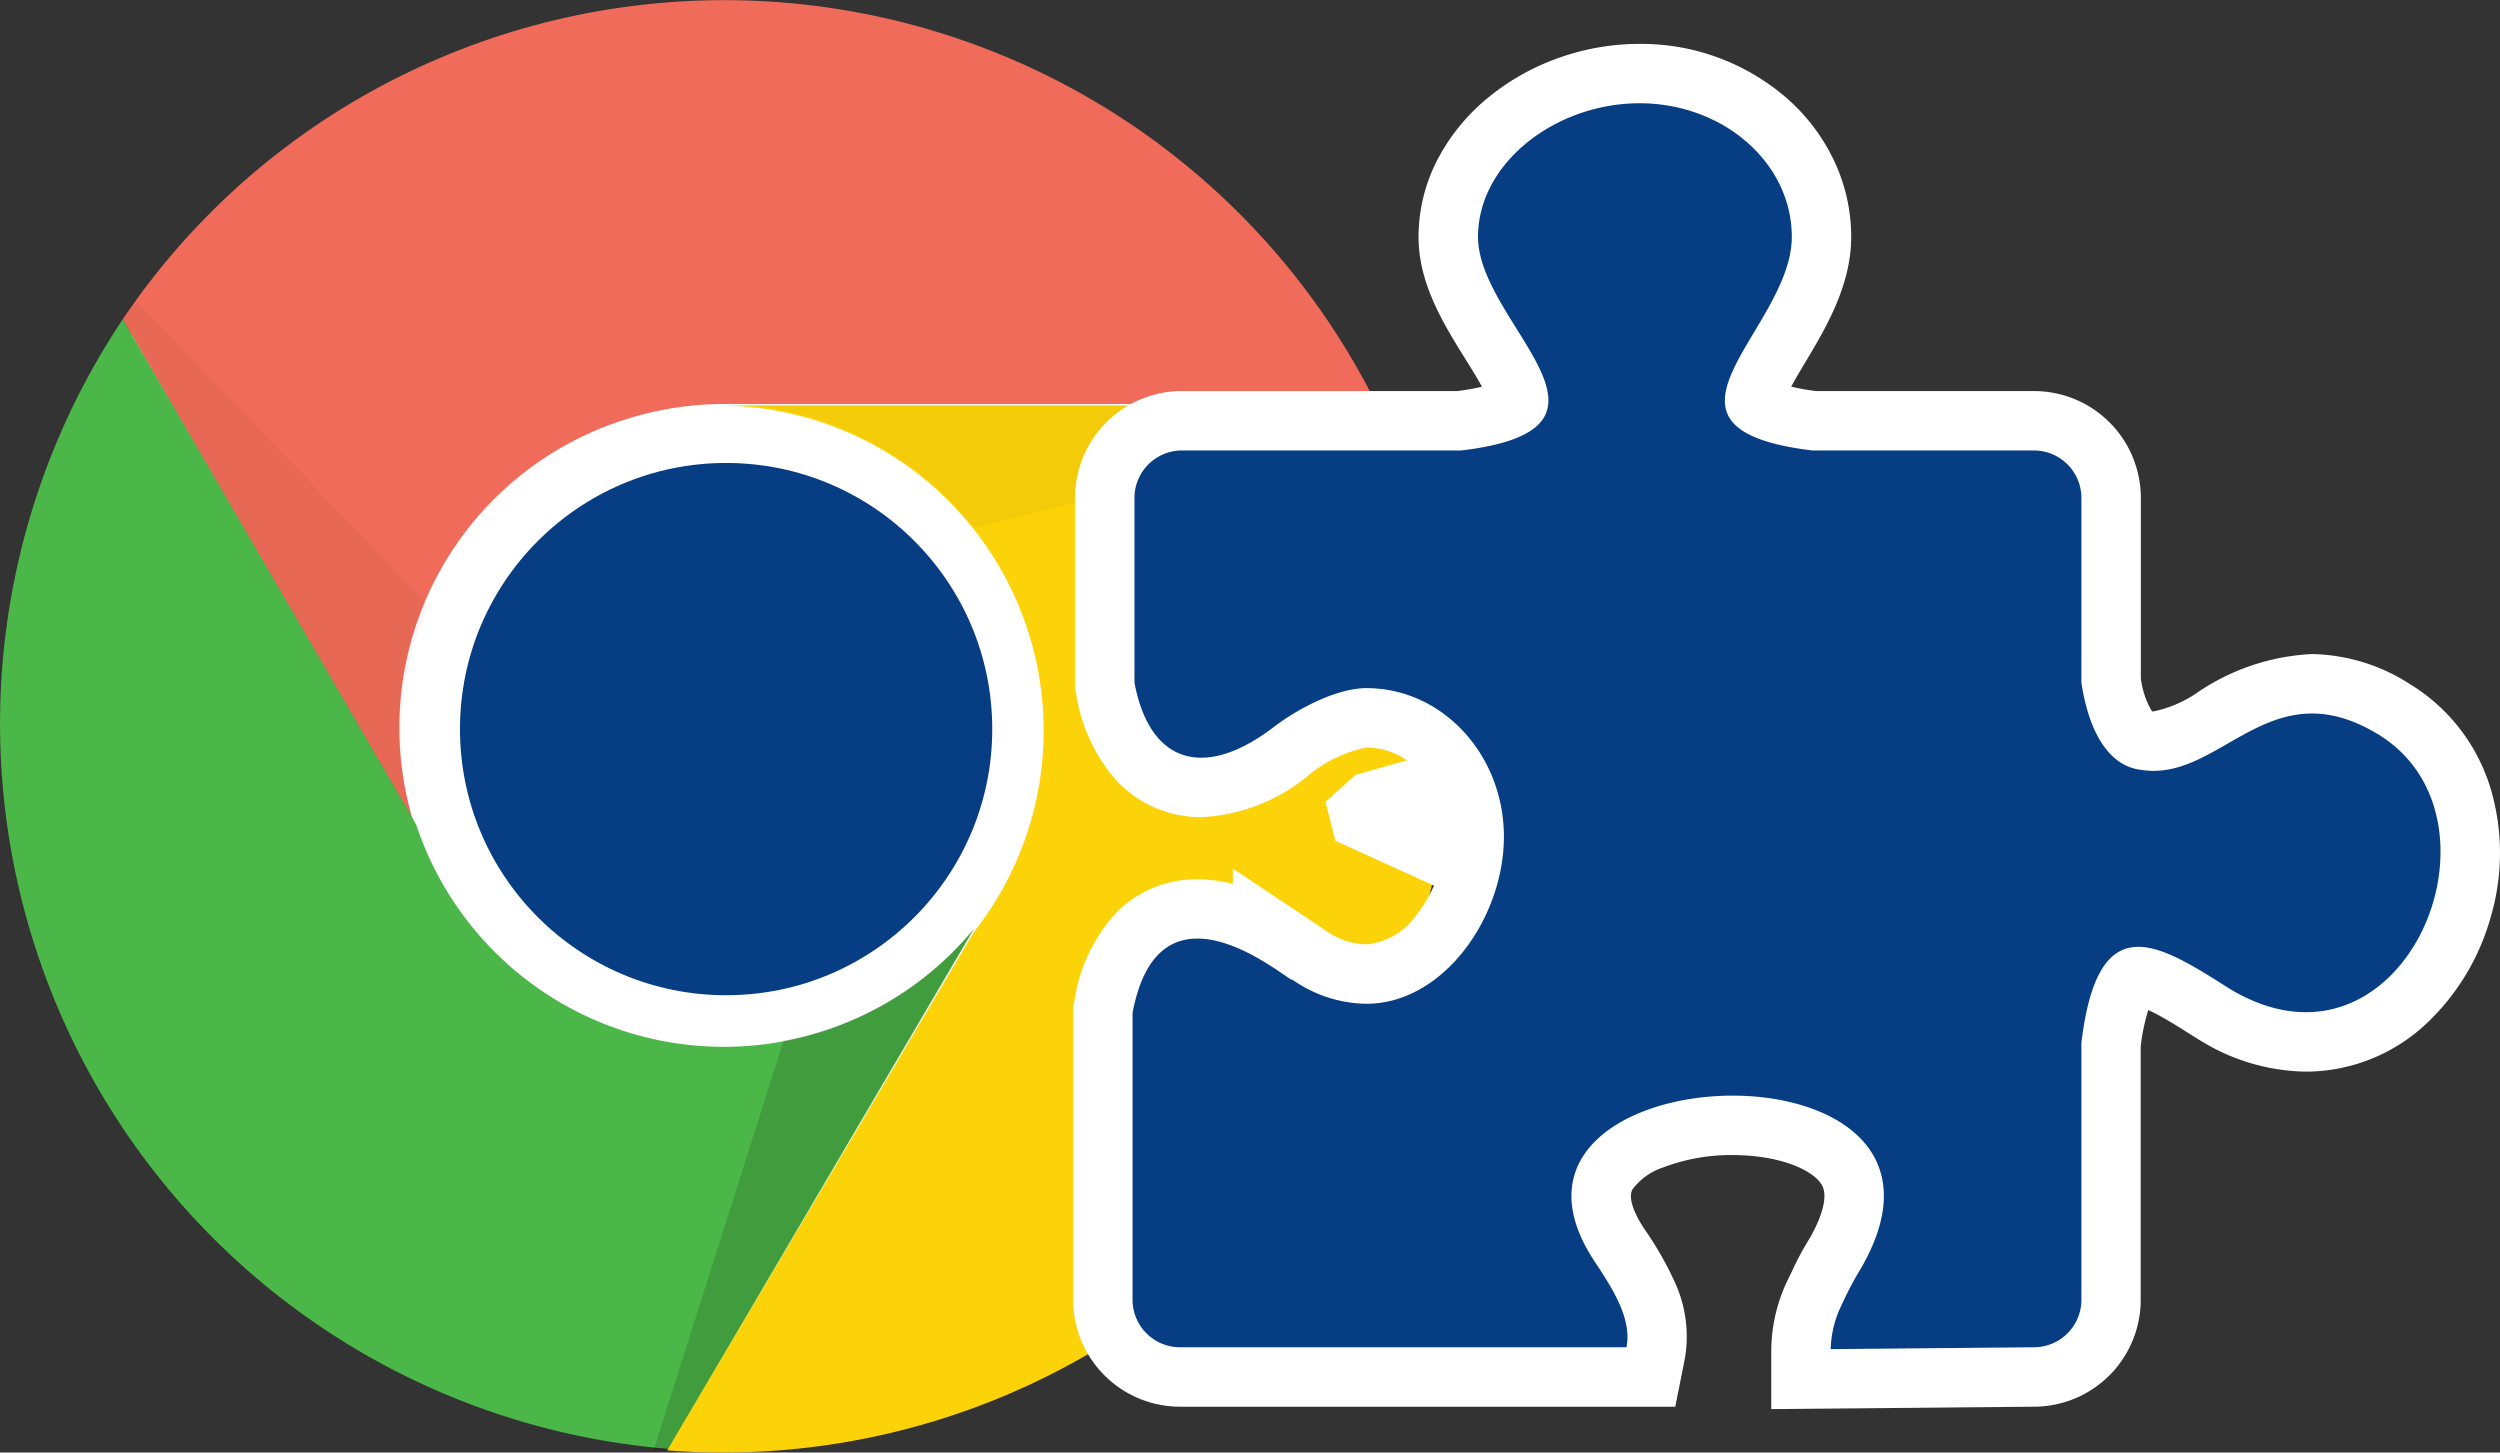 <svg xmlns="http://www.w3.org/2000/svg" xmlns:xlink="http://www.w3.org/1999/xlink" width="165.225" height="96" viewBox="0 0 165.225 96"><rect x="0" y="0" width="165.225" height="96" fill="#333333" stroke="none"/><defs><style>.chromea,.chromej{fill:#fff;}.chromeb,.chromei{fill:#073d83;}.chromec{fill:url(#a);}.chromed{fill:url(#b);}.chromee{fill:url(#c);}.chromef{fill:url(#d);}.chromeg{fill:url(#e);}.chromeh{fill:url(#f);}.chromei,.chromej{fill-rule:evenodd;}</style><linearGradient id="a" x1="-5.062" y1="20.093" x2="-5.062" y2="20.105" gradientUnits="objectBoundingBox"><stop offset="0" stop-color="#f06b59"/><stop offset="1" stop-color="#df2227"/></linearGradient><linearGradient id="b" x1="-6.405" y1="14.479" x2="-6.401" y2="14.474" gradientUnits="objectBoundingBox"><stop offset="0" stop-color="#388b41"/><stop offset="1" stop-color="#4cb749"/></linearGradient><linearGradient id="c" x1="-8.745" y1="15.497" x2="-8.752" y2="15.488" gradientUnits="objectBoundingBox"><stop offset="0" stop-color="#e4b022"/><stop offset="0.3" stop-color="#fcd209"/></linearGradient><linearGradient id="d" x1="-20.104" y1="30.788" x2="-20.104" y2="30.763" gradientUnits="objectBoundingBox"><stop offset="0" stop-opacity="0.149"/><stop offset="0.3" stop-opacity="0.059"/><stop offset="1" stop-opacity="0.031"/></linearGradient><linearGradient id="e" x1="-21.331" y1="29.918" x2="-21.377" y2="29.935" xlink:href="#d"/><linearGradient id="f" x1="-10.314" y1="122.034" x2="-10.313" y2="121.593" xlink:href="#d"/></defs><g transform="translate(-12.088 -7.007)"><circle class="chromea" cx="47.17" cy="47.17" r="47.17" transform="translate(12.907 8.022)"/><circle class="chromeb" cx="17.589" cy="17.589" r="17.589" transform="translate(42.488 37.604)"/><path class="chromec" d="M103.05,33.706A48.132,48.132,0,0,0,38.591,12.02,47.639,47.639,0,0,0,20.2,28.11L39.49,61.588A21.365,21.365,0,0,1,53.361,34.746l.119-.038a21.649,21.649,0,0,1,6.1-1"/><path class="chromed" d="M20.2,28.11A48.089,48.089,0,0,0,56.28,102.763L76.467,68.384A21.42,21.42,0,0,1,39.59,61.49"/><path class="chromee" d="M56.18,102.862a48.005,48.005,0,0,0,46.77-69.056H59.678A21.493,21.493,0,0,1,76.467,68.584"/><path class="chromef" d="M20.2,28.11,39.49,61.588a21.565,21.565,0,0,1,.9-14.59L21,26.812"/><path class="chromeg" d="M56.18,102.862,76.367,68.484a21.4,21.4,0,0,1-12.493,7.3L55.28,102.862"/><path class="chromeh" d="M103.05,33.706H59.676A21.406,21.406,0,0,1,76.465,41.9l27.383-6.894"/><path class="chromei" d="M131.118,98.153V96.171a8.875,8.875,0,0,1,.944-3.823c.084-.169.17-.348.261-.537a16.671,16.671,0,0,1,1.053-1.953c1.33-2.292,1.606-4.148.822-5.515-1.032-1.8-4.014-2.962-7.6-2.962-3.876,0-7.309,1.358-8.35,3.3-.652,1.218-.356,2.776.88,4.63a20.6,20.6,0,0,1,1.808,3.127,6.59,6.59,0,0,1,.571,3.991l-.316,1.579H90.133a5.1,5.1,0,0,1-5.154-5.031v-19.2l.033-.179A9.116,9.116,0,0,1,87.259,68.7a5.458,5.458,0,0,1,3.967-1.626,9.8,9.8,0,0,1,4.306,1.2v-.194l3.053,2.036a6.677,6.677,0,0,0,3.819,1.266,6.541,6.541,0,0,0,4.883-2.748,10.6,10.6,0,0,0,2.234-6.333c0-4.33-3.193-7.853-7.117-7.853a10.034,10.034,0,0,0-4.939,2.169l0,0,0,0a10.113,10.113,0,0,1-5.982,2.427A5.6,5.6,0,0,1,87.2,57.134a9.439,9.439,0,0,1-2.07-4.657L85.1,52.3V39.846a5.1,5.1,0,0,1,5.154-5.031h18.287c3.475-.433,3.891-1.222,3.895-1.23a1.741,1.741,0,0,0-.215-1.008,21.151,21.151,0,0,0-1.577-2.811c-1.332-2.137-2.842-4.56-2.842-7.1a9.164,9.164,0,0,1,1.126-4.381,11.2,11.2,0,0,1,2.872-3.406,13.991,13.991,0,0,1,8.642-3.012,12.716,12.716,0,0,1,8.394,3.063,10.779,10.779,0,0,1,2.64,3.43,9.815,9.815,0,0,1,.992,4.306c0,2.669-1.469,5.127-2.765,7.3a20.212,20.212,0,0,0-1.458,2.712,1.644,1.644,0,0,0-.186.92c0,.007.422.781,3.915,1.221h14.483a5.1,5.1,0,0,1,5.153,5.031V51.968c.37,2.335,1.205,3.85,2.193,3.966l.044.005.043.007a3.217,3.217,0,0,0,.526.043,8.625,8.625,0,0,0,3.937-1.548,12.886,12.886,0,0,1,6.536-2.24,10.263,10.263,0,0,1,5.415,1.676h0a10.312,10.312,0,0,1,4.561,6,13,13,0,0,1-.051,7.17,13.334,13.334,0,0,1-3.63,6.092,9.728,9.728,0,0,1-6.7,2.722,11.667,11.667,0,0,1-6.033-1.82l-.018-.011-.018-.011-.2-.124c-1.747-1.1-3.726-2.355-4.81-2.355-.779,0-1.449,1.678-1.8,4.5V92.98a5.1,5.1,0,0,1-5.143,5.031l-13.368.123Z"/><path class="chromej" d="M133.082,96.171l13.376-.123a3.143,3.143,0,0,0,3.19-3.068V75.924c1.105-9.2,5.154-6.505,9.817-3.559,11.413,6.871,19.02-11.167,9.817-16.812-6.846-4.177-10.072,2.4-14.865,2.4a5.2,5.2,0,0,1-.842-.069c-2.086-.245-3.436-2.454-3.927-5.767V39.846a3.144,3.144,0,0,0-3.19-3.068h-14.6c-12.149-1.473-1.35-7.976-1.35-14.112,0-4.908-4.54-8.835-10.062-8.835s-10.676,3.927-10.676,8.835c0,5.767,11.166,12.639-1.1,14.112H90.255a3.144,3.144,0,0,0-3.19,3.068V52.117c.981,5.277,4.54,6.5,9.2,2.945,1.6-1.227,4.173-2.576,6.136-2.576,5.031,0,9.08,4.417,9.08,9.816s-4.049,11.044-9.08,11.044a8.673,8.673,0,0,1-4.909-1.6c0,.227-3.3-2.709-6.269-2.709-1.854,0-3.576,1.144-4.284,4.918V92.98a3.144,3.144,0,0,0,3.191,3.068h29.451c.367-1.841-.86-3.8-2.087-5.645-9.326-13.989,26.874-15.461,17.548.491a21.534,21.534,0,0,0-1.227,2.331,6.958,6.958,0,0,0-.736,2.946m-3.928,3.963V96.171a10.913,10.913,0,0,1,1.151-4.7c.078-.156.161-.328.248-.51a18.909,18.909,0,0,1,1.149-2.129c.457-.8,1.337-2.563.793-3.511-.564-.982-2.769-1.975-5.894-1.975a12.537,12.537,0,0,0-4.586.816,4.121,4.121,0,0,0-2.033,1.45c-.386.72.419,2.068.783,2.614a22.192,22.192,0,0,1,1.974,3.432,8.584,8.584,0,0,1,.7,5.16l-.63,3.158H90.133a7.065,7.065,0,0,1-7.118-6.995V73.6l.067-.359a10.983,10.983,0,0,1,2.782-5.914,7.384,7.384,0,0,1,5.362-2.207,9.525,9.525,0,0,1,2.342.308V64.412l6.106,4.072a4.755,4.755,0,0,0,2.73.935,4.55,4.55,0,0,0,3.34-2,8.576,8.576,0,0,0,1.813-5.119c0-3.247-2.312-5.889-5.153-5.889a8.6,8.6,0,0,0-3.741,1.762l-.012.009a11.985,11.985,0,0,1-7.173,2.83,7.62,7.62,0,0,1-5.735-2.568,11.343,11.343,0,0,1-2.539-5.61l-.067-.356V39.846a7.065,7.065,0,0,1,7.118-6.995h18.163a14.929,14.929,0,0,0,1.614-.288c-.324-.587-.748-1.268-1.054-1.759-1.471-2.36-3.139-5.036-3.139-8.138a11.1,11.1,0,0,1,1.361-5.311,13.14,13.14,0,0,1,3.369-4,15.426,15.426,0,0,1,4.568-2.533,15.888,15.888,0,0,1,5.306-.914,14.673,14.673,0,0,1,9.686,3.547,12.728,12.728,0,0,1,3.116,4.054,11.762,11.762,0,0,1,1.188,5.161c0,3.211-1.688,6.035-3.044,8.3-.279.468-.636,1.065-.92,1.591a15.394,15.394,0,0,0,1.632.291h14.357a7.065,7.065,0,0,1,7.117,6.995V51.808a5.527,5.527,0,0,0,.741,2.214c.033,0,.067,0,.1,0a7.929,7.929,0,0,0,2.959-1.288,14.687,14.687,0,0,1,7.514-2.5,12.33,12.33,0,0,1,6.438,1.964l.008.005a12.235,12.235,0,0,1,5.419,7.127,14.963,14.963,0,0,1-.046,8.253,15.336,15.336,0,0,1-4.182,7,11.661,11.661,0,0,1-8.042,3.248,13.594,13.594,0,0,1-7.046-2.1l-.071-.044-.2-.124c-.941-.594-1.829-1.156-2.6-1.558-.193-.1-.36-.181-.5-.245a13.249,13.249,0,0,0-.5,2.409V92.98a7.064,7.064,0,0,1-7.1,6.995Z"/><path class="chromej" d="M99.691,60l.652,2.575L107.869,66l1.337-9.908-7.528,2.119Z"/></g></svg>